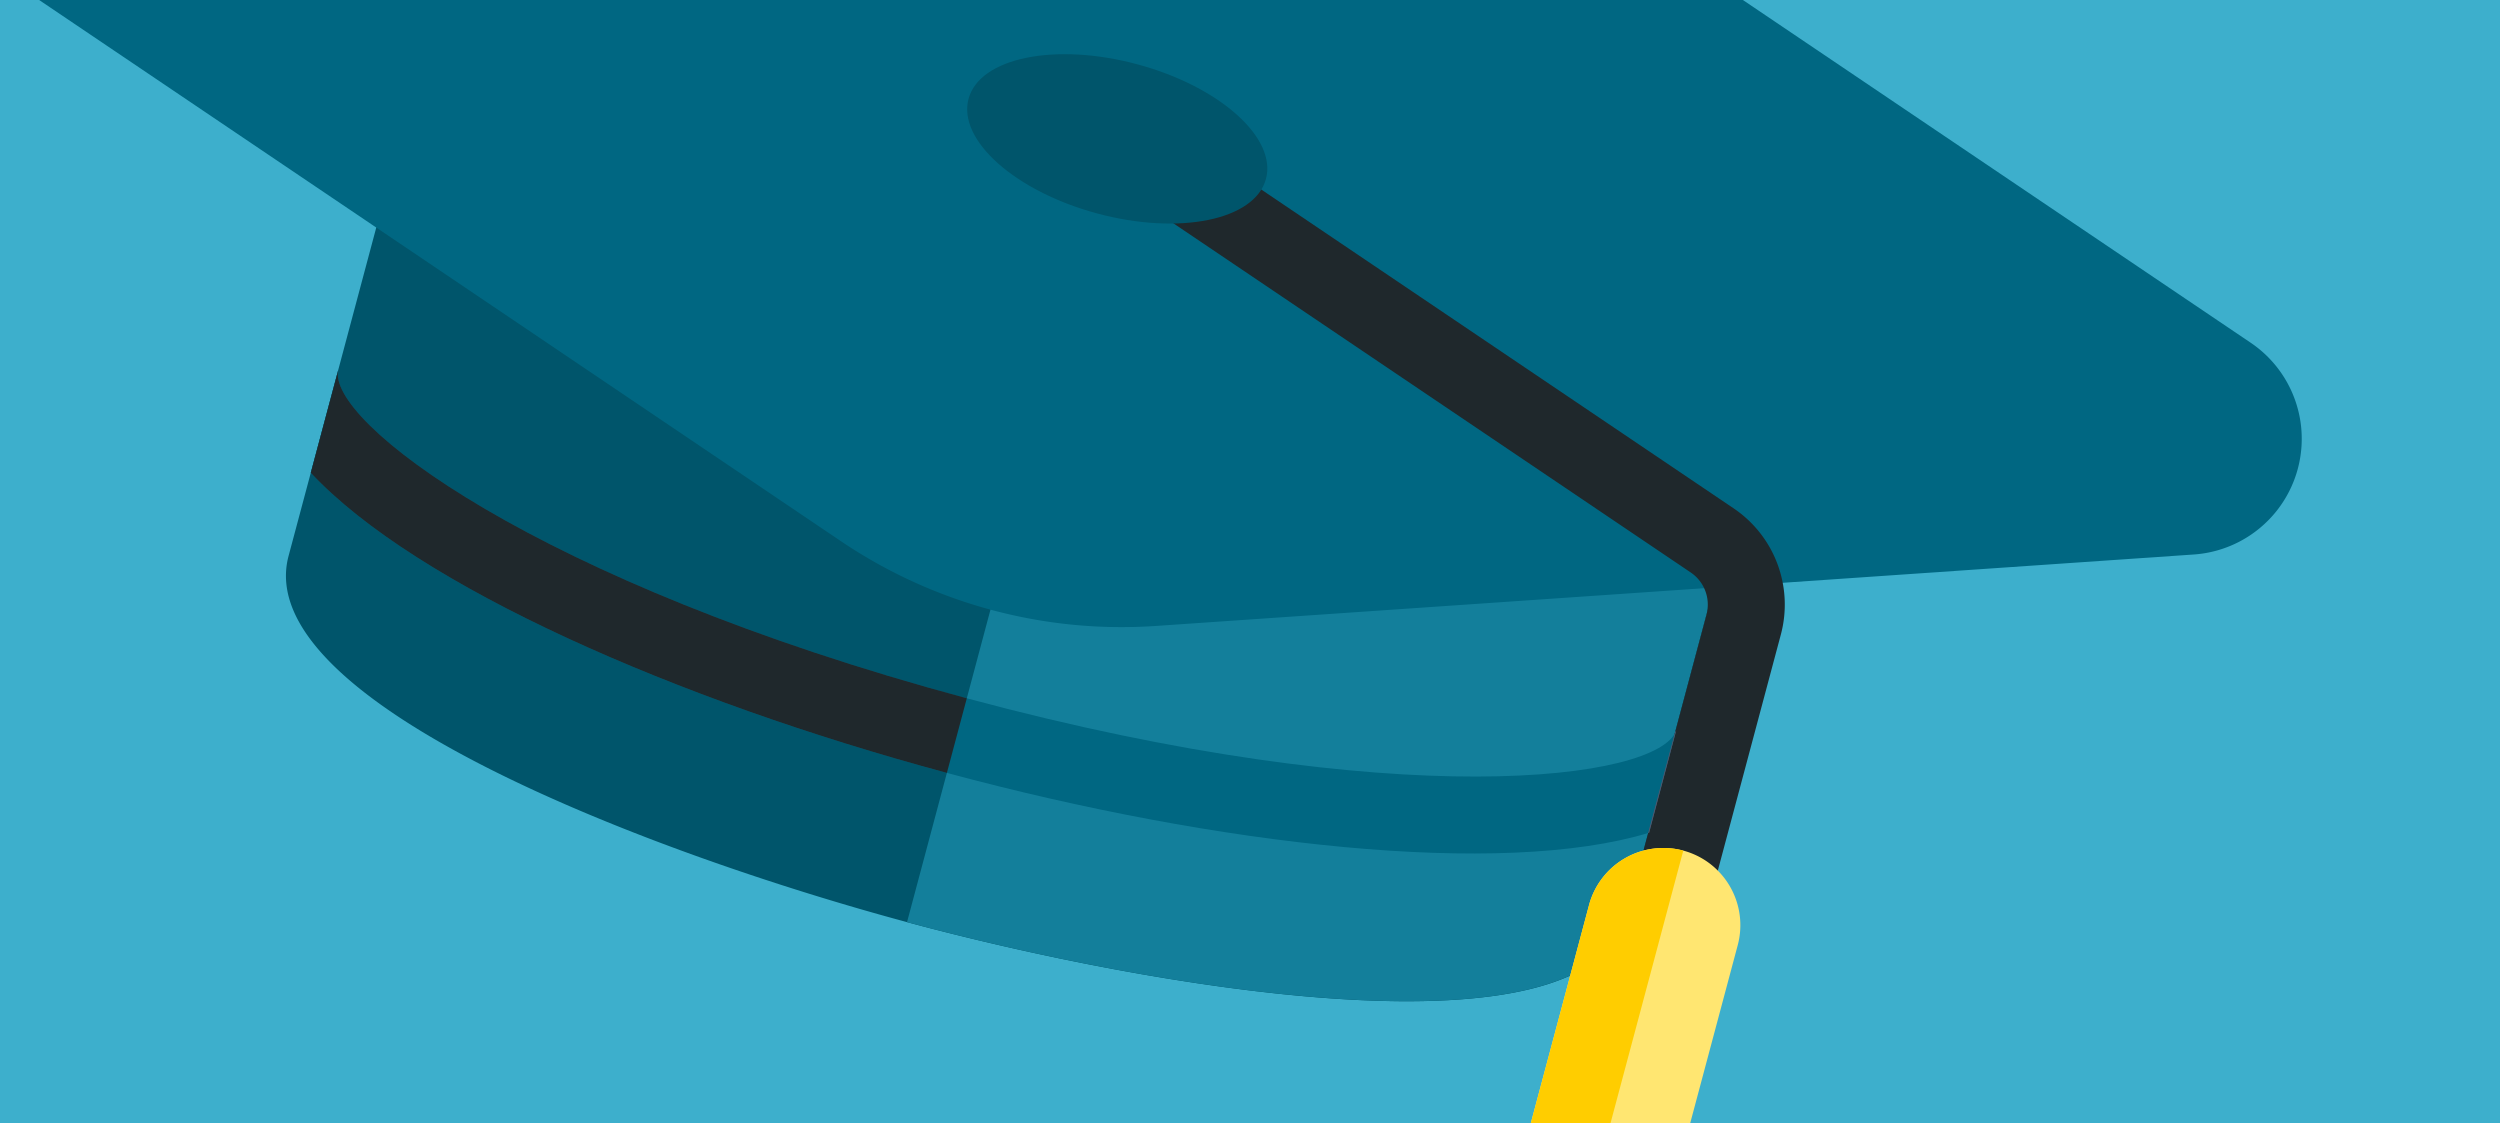 <svg id="Layer_1" data-name="Layer 1" xmlns="http://www.w3.org/2000/svg" xmlns:xlink="http://www.w3.org/1999/xlink" viewBox="0 0 276 124"><defs><style>.cls-1{fill:none;}.cls-2{fill:#3dafcc;}.cls-3{clip-path:url(#clip-path);}.cls-4{fill:#00556b;}.cls-5{fill:#137f9b;}.cls-6{fill:#006782;}.cls-7{fill:#1f282c;}.cls-8{fill:#5c546a;}.cls-9{fill:#ffe671;}.cls-10{fill:#ffcd00;}</style><clipPath id="clip-path"><rect class="cls-1" width="276" height="124"/></clipPath></defs><title>prepare_3</title><rect class="cls-2" width="276" height="124"/><g class="cls-3"><path class="cls-4" d="M193.824,47.519a4.262,4.262,0,0,0-3.496-5.316L46.475,21.183a4.252,4.252,0,0,0-4.716,3.116L31.86,61.372c-4.341,16.257,40.945,33.084,68.388,40.463S175.294,117.363,179.635,101.106l.002-.008Z"/><path class="cls-5" d="M190.522,59.884l-73.888-19.867-16.498,61.787c.037.01.075.021.112.031,26.725,7.186,72.552,15.093,78.942.488Z"/><path class="cls-6" d="M248.474,37.837,153.077-26.55a55.332,55.332,0,0,0-34.611-9.306L3.774-27.959A12.603,12.603,0,0,0-7.674-18.508,12.657,12.657,0,0,0-2.469-4.582L92.924,59.804a55.35,55.35,0,0,0,34.611,9.306l114.697-7.896a12.801,12.801,0,0,0,6.241-23.378Z"/><path class="cls-7" d="M177.029,126.895a4.265,4.265,0,0,1-3.005-5.223L188.395,67.849a4.274,4.274,0,0,0-1.733-4.644l-65.789-44.403a4.259,4.259,0,0,1,4.742-7.076l65.789,44.403A12.817,12.817,0,0,1,196.605,70.057l-14.372,53.823A4.247,4.247,0,0,1,177.029,126.895Z"/><path class="cls-6" d="M104.648,85.358c29.782,8.008,61.022,11.553,77.416,6.577l2.987-11.28c-1.958,5.511-30.815,9.207-78.203-3.534-47.807-12.855-70.981-30.753-69.488-36.344L34.311,52.193C46.018,64.734,74.852,77.347,104.648,85.358Z"/><path class="cls-8" d="M181.957,91.962c.034-.01.073-.017.107-.028l2.987-11.28c-.022.062-.094.121-.123.183Z"/><path class="cls-7" d="M106.736,77.088C59.007,64.236,35.868,46.363,37.36,40.776l-3.049,11.417c11.692,12.524,40.469,25.12,70.225,33.134Z"/><ellipse class="cls-4" cx="123.346" cy="15.332" rx="8.527" ry="17.003" transform="translate(76.444 130.439) rotate(-74.917)"/><path class="cls-9" d="M180.04,132.082l-8.21-2.207a4.266,4.266,0,0,1-3.005-5.223l6.599-24.715a8.496,8.496,0,0,1,10.41-6.031h0a8.454,8.454,0,0,1,3.813,2.208,8.545,8.545,0,0,1,2.197,8.238l-6.599,24.715A4.248,4.248,0,0,1,180.04,132.082Z"/><path class="cls-10" d="M175.425,99.937l-6.599,24.715a4.266,4.266,0,0,0,3.005,5.223l4.105,1.104,9.899-37.072A8.496,8.496,0,0,0,175.425,99.937Z"/></g></svg>
